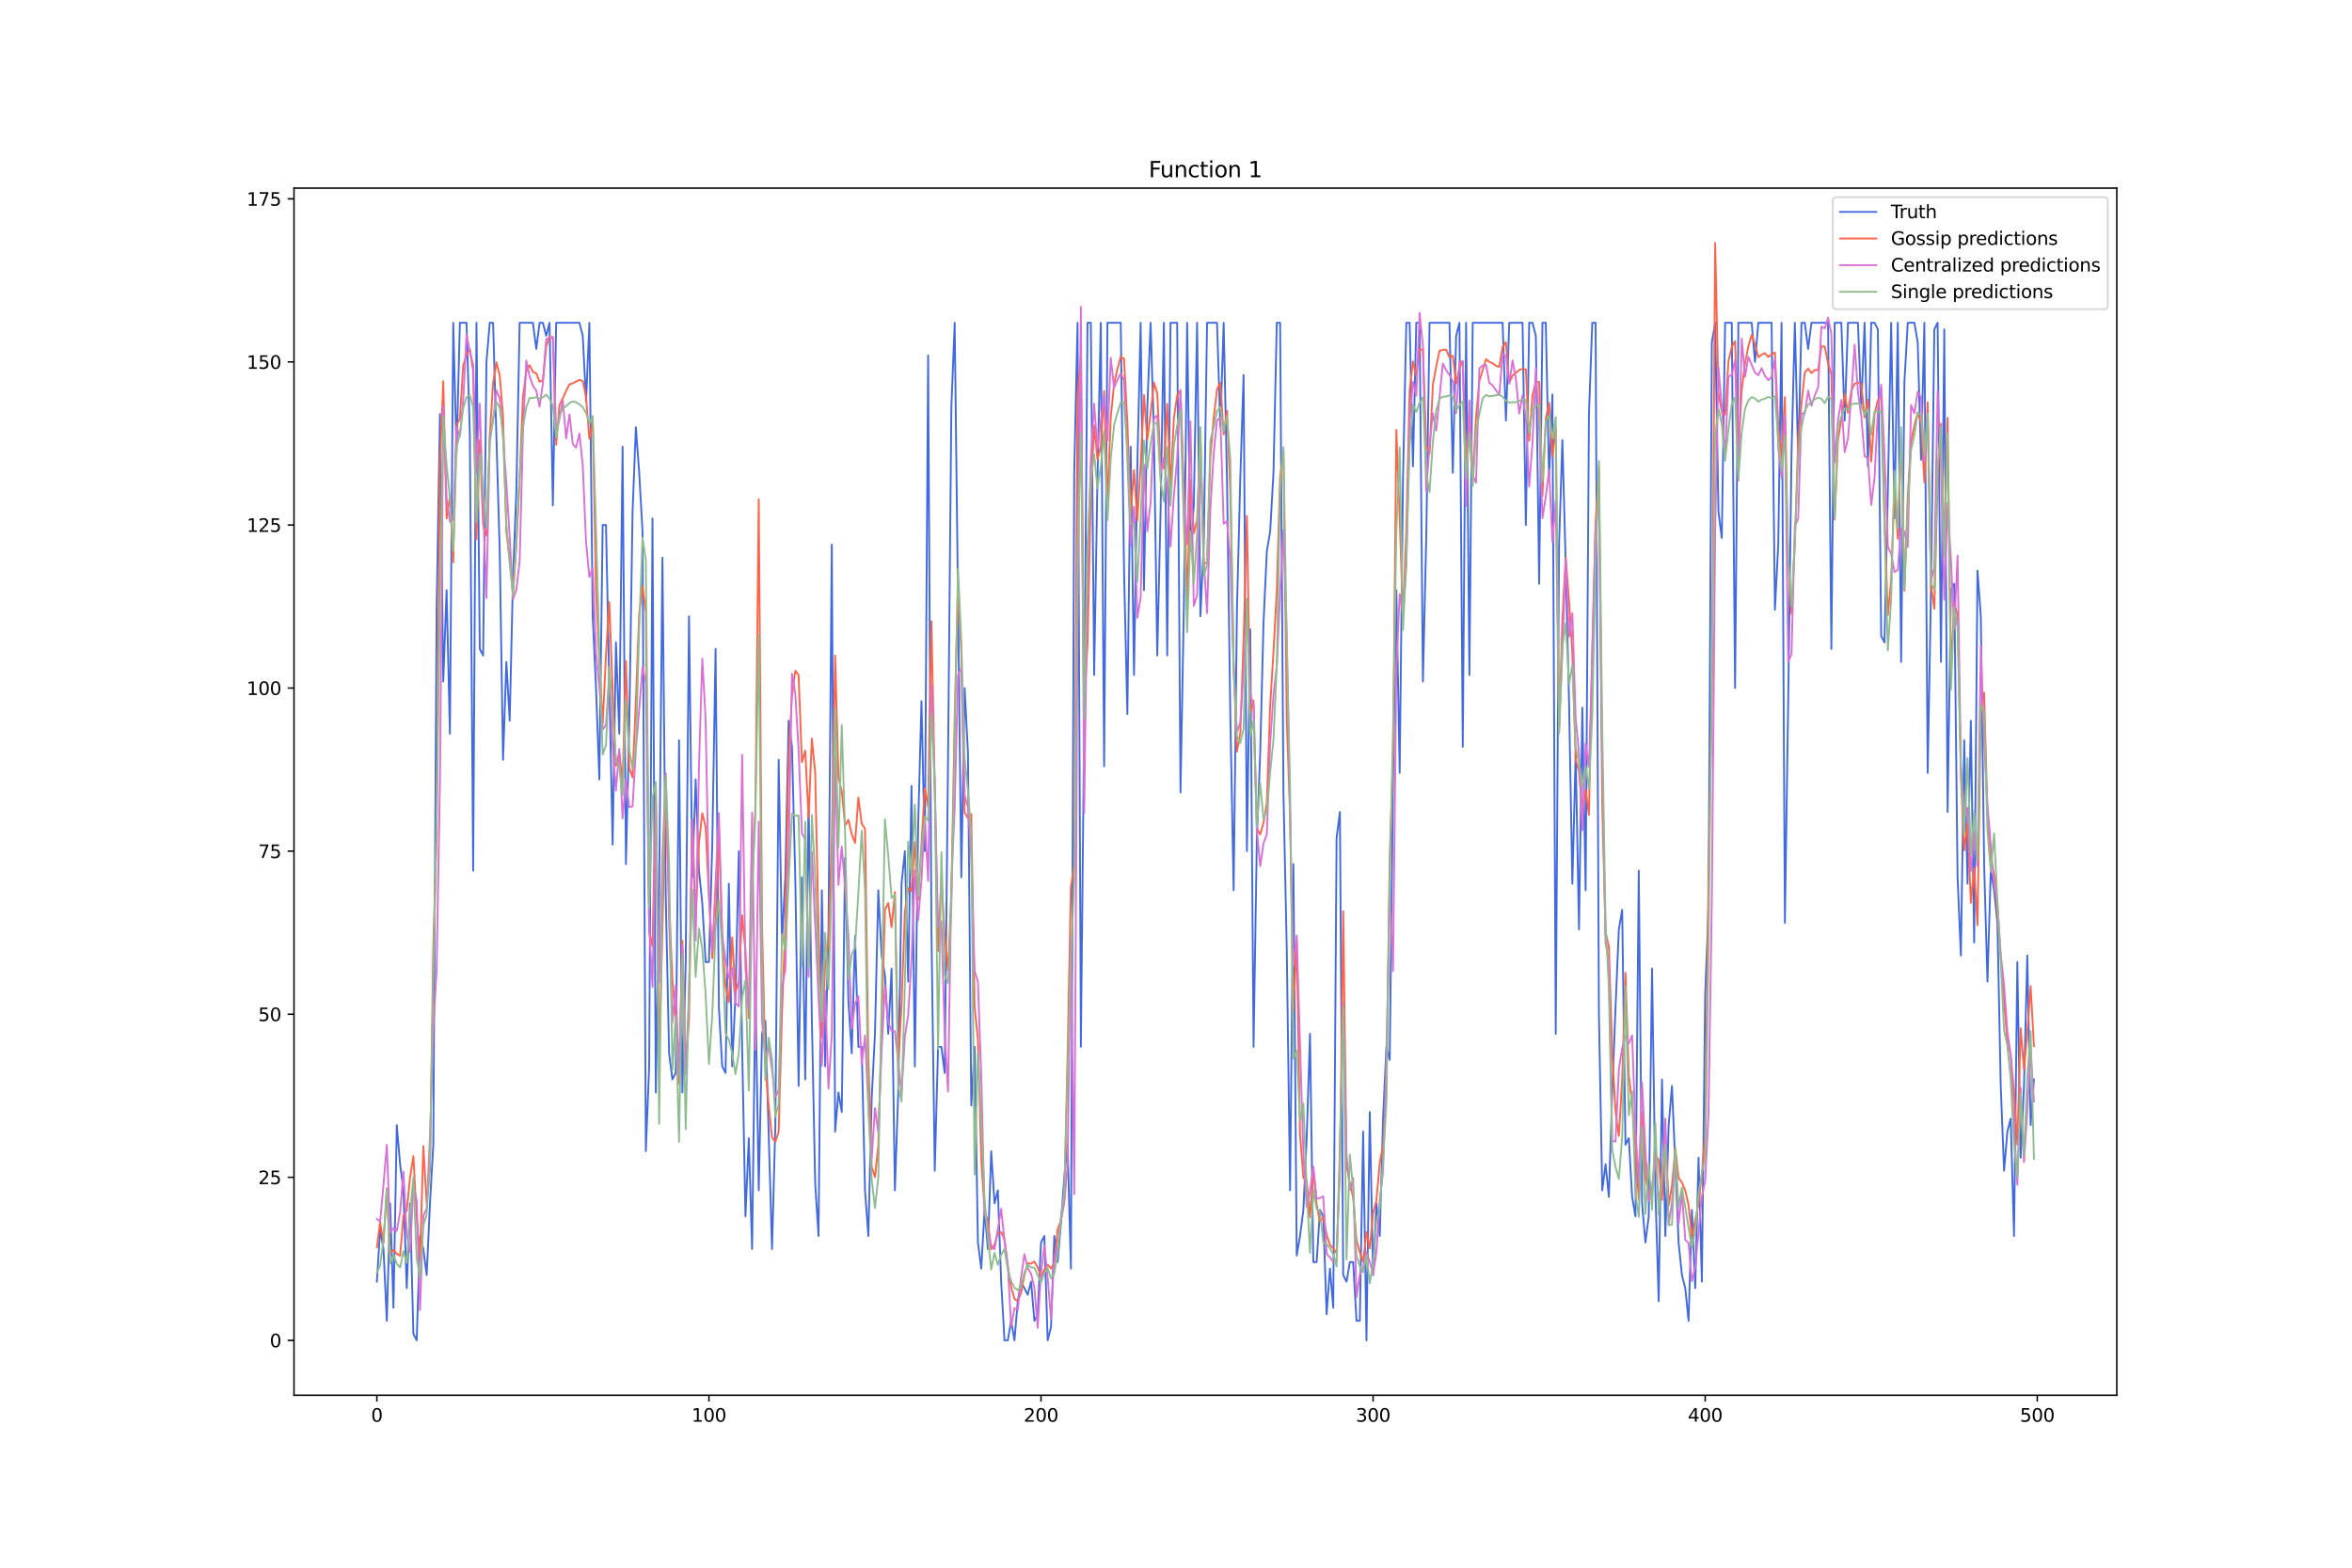 <?xml version="1.0" encoding="utf-8" standalone="no"?>
<!DOCTYPE svg PUBLIC "-//W3C//DTD SVG 1.1//EN"
  "http://www.w3.org/Graphics/SVG/1.1/DTD/svg11.dtd">
<svg xmlns:xlink="http://www.w3.org/1999/xlink" width="1296pt" height="864pt" viewBox="0 0 1296 864" xmlns="http://www.w3.org/2000/svg" version="1.1">
 <defs>
  <style type="text/css">*{stroke-linejoin: round; stroke-linecap: butt}</style>
 </defs>
 <g id="figure_1">
  <g id="patch_1">
   <path d="M 0 864 
L 1296 864 
L 1296 0 
L 0 0 
z
" style="fill: #ffffff"/>
  </g>
  <g id="axes_1">
   <g id="patch_2">
    <path d="M 162 768.96 
L 1166.4 768.96 
L 1166.4 103.68 
L 162 103.68 
z
" style="fill: #ffffff"/>
   </g>
   <g id="matplotlib.axis_1">
    <g id="xtick_1">
     <g id="line2d_1">
      <defs>
       <path id="me626087798" d="M 0 0 
L 0 3.5 
" style="stroke: #000000; stroke-width: 0.8"/>
      </defs>
      <g>
       <use xlink:href="#me626087798" x="207.655" y="768.96" style="stroke: #000000; stroke-width: 0.8"/>
      </g>
     </g>
     <g id="text_1">
      <!-- 0 -->
      <g transform="translate(204.473 783.558) scale(0.1 -0.1)">
       <defs>
        <path id="DejaVuSans-30" d="M 2034 4250 
Q 1547 4250 1301 3770 
Q 1056 3291 1056 2328 
Q 1056 1369 1301 889 
Q 1547 409 2034 409 
Q 2525 409 2770 889 
Q 3016 1369 3016 2328 
Q 3016 3291 2770 3770 
Q 2525 4250 2034 4250 
z
M 2034 4750 
Q 2819 4750 3233 4129 
Q 3647 3509 3647 2328 
Q 3647 1150 3233 529 
Q 2819 -91 2034 -91 
Q 1250 -91 836 529 
Q 422 1150 422 2328 
Q 422 3509 836 4129 
Q 1250 4750 2034 4750 
z
" transform="scale(0.016)"/>
       </defs>
       <use xlink:href="#DejaVuSans-30"/>
      </g>
     </g>
    </g>
    <g id="xtick_2">
     <g id="line2d_2">
      <g>
       <use xlink:href="#me626087798" x="390.639" y="768.96" style="stroke: #000000; stroke-width: 0.8"/>
      </g>
     </g>
     <g id="text_2">
      <!-- 100 -->
      <g transform="translate(381.095 783.558) scale(0.1 -0.1)">
       <defs>
        <path id="DejaVuSans-31" d="M 794 531 
L 1825 531 
L 1825 4091 
L 703 3866 
L 703 4441 
L 1819 4666 
L 2450 4666 
L 2450 531 
L 3481 531 
L 3481 0 
L 794 0 
L 794 531 
z
" transform="scale(0.016)"/>
       </defs>
       <use xlink:href="#DejaVuSans-31"/>
       <use xlink:href="#DejaVuSans-30" x="63.623"/>
       <use xlink:href="#DejaVuSans-30" x="127.246"/>
      </g>
     </g>
    </g>
    <g id="xtick_3">
     <g id="line2d_3">
      <g>
       <use xlink:href="#me626087798" x="573.623" y="768.96" style="stroke: #000000; stroke-width: 0.8"/>
      </g>
     </g>
     <g id="text_3">
      <!-- 200 -->
      <g transform="translate(564.079 783.558) scale(0.1 -0.1)">
       <defs>
        <path id="DejaVuSans-32" d="M 1228 531 
L 3431 531 
L 3431 0 
L 469 0 
L 469 531 
Q 828 903 1448 1529 
Q 2069 2156 2228 2338 
Q 2531 2678 2651 2914 
Q 2772 3150 2772 3378 
Q 2772 3750 2511 3984 
Q 2250 4219 1831 4219 
Q 1534 4219 1204 4116 
Q 875 4013 500 3803 
L 500 4441 
Q 881 4594 1212 4672 
Q 1544 4750 1819 4750 
Q 2544 4750 2975 4387 
Q 3406 4025 3406 3419 
Q 3406 3131 3298 2873 
Q 3191 2616 2906 2266 
Q 2828 2175 2409 1742 
Q 1991 1309 1228 531 
z
" transform="scale(0.016)"/>
       </defs>
       <use xlink:href="#DejaVuSans-32"/>
       <use xlink:href="#DejaVuSans-30" x="63.623"/>
       <use xlink:href="#DejaVuSans-30" x="127.246"/>
      </g>
     </g>
    </g>
    <g id="xtick_4">
     <g id="line2d_4">
      <g>
       <use xlink:href="#me626087798" x="756.607" y="768.96" style="stroke: #000000; stroke-width: 0.8"/>
      </g>
     </g>
     <g id="text_4">
      <!-- 300 -->
      <g transform="translate(747.063 783.558) scale(0.1 -0.1)">
       <defs>
        <path id="DejaVuSans-33" d="M 2597 2516 
Q 3050 2419 3304 2112 
Q 3559 1806 3559 1356 
Q 3559 666 3084 287 
Q 2609 -91 1734 -91 
Q 1441 -91 1130 -33 
Q 819 25 488 141 
L 488 750 
Q 750 597 1062 519 
Q 1375 441 1716 441 
Q 2309 441 2620 675 
Q 2931 909 2931 1356 
Q 2931 1769 2642 2001 
Q 2353 2234 1838 2234 
L 1294 2234 
L 1294 2753 
L 1863 2753 
Q 2328 2753 2575 2939 
Q 2822 3125 2822 3475 
Q 2822 3834 2567 4026 
Q 2313 4219 1838 4219 
Q 1578 4219 1281 4162 
Q 984 4106 628 3988 
L 628 4550 
Q 988 4650 1302 4700 
Q 1616 4750 1894 4750 
Q 2613 4750 3031 4423 
Q 3450 4097 3450 3541 
Q 3450 3153 3228 2886 
Q 3006 2619 2597 2516 
z
" transform="scale(0.016)"/>
       </defs>
       <use xlink:href="#DejaVuSans-33"/>
       <use xlink:href="#DejaVuSans-30" x="63.623"/>
       <use xlink:href="#DejaVuSans-30" x="127.246"/>
      </g>
     </g>
    </g>
    <g id="xtick_5">
     <g id="line2d_5">
      <g>
       <use xlink:href="#me626087798" x="939.591" y="768.96" style="stroke: #000000; stroke-width: 0.8"/>
      </g>
     </g>
     <g id="text_5">
      <!-- 400 -->
      <g transform="translate(930.047 783.558) scale(0.1 -0.1)">
       <defs>
        <path id="DejaVuSans-34" d="M 2419 4116 
L 825 1625 
L 2419 1625 
L 2419 4116 
z
M 2253 4666 
L 3047 4666 
L 3047 1625 
L 3713 1625 
L 3713 1100 
L 3047 1100 
L 3047 0 
L 2419 0 
L 2419 1100 
L 313 1100 
L 313 1709 
L 2253 4666 
z
" transform="scale(0.016)"/>
       </defs>
       <use xlink:href="#DejaVuSans-34"/>
       <use xlink:href="#DejaVuSans-30" x="63.623"/>
       <use xlink:href="#DejaVuSans-30" x="127.246"/>
      </g>
     </g>
    </g>
    <g id="xtick_6">
     <g id="line2d_6">
      <g>
       <use xlink:href="#me626087798" x="1122.575" y="768.96" style="stroke: #000000; stroke-width: 0.8"/>
      </g>
     </g>
     <g id="text_6">
      <!-- 500 -->
      <g transform="translate(1113.032 783.558) scale(0.1 -0.1)">
       <defs>
        <path id="DejaVuSans-35" d="M 691 4666 
L 3169 4666 
L 3169 4134 
L 1269 4134 
L 1269 2991 
Q 1406 3038 1543 3061 
Q 1681 3084 1819 3084 
Q 2600 3084 3056 2656 
Q 3513 2228 3513 1497 
Q 3513 744 3044 326 
Q 2575 -91 1722 -91 
Q 1428 -91 1123 -41 
Q 819 9 494 109 
L 494 744 
Q 775 591 1075 516 
Q 1375 441 1709 441 
Q 2250 441 2565 725 
Q 2881 1009 2881 1497 
Q 2881 1984 2565 2268 
Q 2250 2553 1709 2553 
Q 1456 2553 1204 2497 
Q 953 2441 691 2322 
L 691 4666 
z
" transform="scale(0.016)"/>
       </defs>
       <use xlink:href="#DejaVuSans-35"/>
       <use xlink:href="#DejaVuSans-30" x="63.623"/>
       <use xlink:href="#DejaVuSans-30" x="127.246"/>
      </g>
     </g>
    </g>
   </g>
   <g id="matplotlib.axis_2">
    <g id="ytick_1">
     <g id="line2d_7">
      <defs>
       <path id="mf83e4e9a01" d="M 0 0 
L -3.5 0 
" style="stroke: #000000; stroke-width: 0.8"/>
      </defs>
      <g>
       <use xlink:href="#mf83e4e9a01" x="162" y="738.72" style="stroke: #000000; stroke-width: 0.8"/>
      </g>
     </g>
     <g id="text_7">
      <!-- 0 -->
      <g transform="translate(148.637 742.519) scale(0.1 -0.1)">
       <use xlink:href="#DejaVuSans-30"/>
      </g>
     </g>
    </g>
    <g id="ytick_2">
     <g id="line2d_8">
      <g>
       <use xlink:href="#mf83e4e9a01" x="162" y="648.845" style="stroke: #000000; stroke-width: 0.8"/>
      </g>
     </g>
     <g id="text_8">
      <!-- 25 -->
      <g transform="translate(142.275 652.644) scale(0.1 -0.1)">
       <use xlink:href="#DejaVuSans-32"/>
       <use xlink:href="#DejaVuSans-35" x="63.623"/>
      </g>
     </g>
    </g>
    <g id="ytick_3">
     <g id="line2d_9">
      <g>
       <use xlink:href="#mf83e4e9a01" x="162" y="558.97" style="stroke: #000000; stroke-width: 0.8"/>
      </g>
     </g>
     <g id="text_9">
      <!-- 50 -->
      <g transform="translate(142.275 562.769) scale(0.1 -0.1)">
       <use xlink:href="#DejaVuSans-35"/>
       <use xlink:href="#DejaVuSans-30" x="63.623"/>
      </g>
     </g>
    </g>
    <g id="ytick_4">
     <g id="line2d_10">
      <g>
       <use xlink:href="#mf83e4e9a01" x="162" y="469.094" style="stroke: #000000; stroke-width: 0.8"/>
      </g>
     </g>
     <g id="text_10">
      <!-- 75 -->
      <g transform="translate(142.275 472.894) scale(0.1 -0.1)">
       <defs>
        <path id="DejaVuSans-37" d="M 525 4666 
L 3525 4666 
L 3525 4397 
L 1831 0 
L 1172 0 
L 2766 4134 
L 525 4134 
L 525 4666 
z
" transform="scale(0.016)"/>
       </defs>
       <use xlink:href="#DejaVuSans-37"/>
       <use xlink:href="#DejaVuSans-35" x="63.623"/>
      </g>
     </g>
    </g>
    <g id="ytick_5">
     <g id="line2d_11">
      <g>
       <use xlink:href="#mf83e4e9a01" x="162" y="379.219" style="stroke: #000000; stroke-width: 0.8"/>
      </g>
     </g>
     <g id="text_11">
      <!-- 100 -->
      <g transform="translate(135.912 383.018) scale(0.1 -0.1)">
       <use xlink:href="#DejaVuSans-31"/>
       <use xlink:href="#DejaVuSans-30" x="63.623"/>
       <use xlink:href="#DejaVuSans-30" x="127.246"/>
      </g>
     </g>
    </g>
    <g id="ytick_6">
     <g id="line2d_12">
      <g>
       <use xlink:href="#mf83e4e9a01" x="162" y="289.344" style="stroke: #000000; stroke-width: 0.8"/>
      </g>
     </g>
     <g id="text_12">
      <!-- 125 -->
      <g transform="translate(135.912 293.143) scale(0.1 -0.1)">
       <use xlink:href="#DejaVuSans-31"/>
       <use xlink:href="#DejaVuSans-32" x="63.623"/>
       <use xlink:href="#DejaVuSans-35" x="127.246"/>
      </g>
     </g>
    </g>
    <g id="ytick_7">
     <g id="line2d_13">
      <g>
       <use xlink:href="#mf83e4e9a01" x="162" y="199.469" style="stroke: #000000; stroke-width: 0.8"/>
      </g>
     </g>
     <g id="text_13">
      <!-- 150 -->
      <g transform="translate(135.912 203.268) scale(0.1 -0.1)">
       <use xlink:href="#DejaVuSans-31"/>
       <use xlink:href="#DejaVuSans-35" x="63.623"/>
       <use xlink:href="#DejaVuSans-30" x="127.246"/>
      </g>
     </g>
    </g>
    <g id="ytick_8">
     <g id="line2d_14">
      <g>
       <use xlink:href="#mf83e4e9a01" x="162" y="109.593" style="stroke: #000000; stroke-width: 0.8"/>
      </g>
     </g>
     <g id="text_14">
      <!-- 175 -->
      <g transform="translate(135.912 113.393) scale(0.1 -0.1)">
       <use xlink:href="#DejaVuSans-31"/>
       <use xlink:href="#DejaVuSans-37" x="63.623"/>
       <use xlink:href="#DejaVuSans-35" x="127.246"/>
      </g>
     </g>
    </g>
   </g>
   <g id="line2d_15">
    <path d="M 207.655 706.365 
L 209.484 677.605 
L 211.314 688.39 
L 213.144 727.935 
L 214.974 663.225 
L 216.804 720.745 
L 218.634 620.085 
L 220.463 641.655 
L 222.293 656.035 
L 224.123 709.96 
L 225.953 663.225 
L 227.783 735.125 
L 229.613 738.72 
L 231.442 681.2 
L 233.272 688.39 
L 235.102 702.77 
L 236.932 663.225 
L 238.762 630.87 
L 240.592 336.079 
L 242.422 228.229 
L 244.251 375.624 
L 246.081 325.294 
L 247.911 404.384 
L 249.741 177.899 
L 251.571 249.799 
L 253.401 177.899 
L 257.06 177.899 
L 258.89 239.014 
L 260.72 479.879 
L 262.55 177.899 
L 264.38 357.649 
L 266.209 361.244 
L 268.039 199.469 
L 269.869 177.899 
L 271.699 177.899 
L 275.359 303.724 
L 277.189 418.764 
L 279.018 364.839 
L 280.848 397.194 
L 282.678 318.104 
L 284.508 271.369 
L 286.338 177.899 
L 293.657 177.899 
L 295.487 192.279 
L 297.317 177.899 
L 299.147 177.899 
L 300.976 185.089 
L 302.806 177.899 
L 304.636 278.559 
L 306.466 177.899 
L 319.275 177.899 
L 321.105 185.089 
L 322.935 221.039 
L 324.764 177.899 
L 326.594 339.674 
L 328.424 379.219 
L 330.254 429.549 
L 332.084 289.344 
L 333.914 289.344 
L 337.573 465.499 
L 339.403 354.054 
L 341.233 404.384 
L 343.063 246.204 
L 344.893 476.284 
L 346.723 400.789 
L 348.552 282.154 
L 350.382 235.419 
L 352.212 260.584 
L 354.042 292.939 
L 355.872 634.465 
L 357.702 587.73 
L 359.531 285.749 
L 361.361 602.11 
L 363.191 490.664 
L 365.021 307.319 
L 366.851 494.259 
L 368.681 580.54 
L 370.51 594.92 
L 372.34 591.325 
L 374.17 407.979 
L 376 602.11 
L 377.83 530.209 
L 379.66 339.674 
L 381.489 483.474 
L 383.319 429.549 
L 385.149 479.879 
L 386.979 497.854 
L 388.809 530.209 
L 390.639 530.209 
L 392.469 465.499 
L 394.298 357.649 
L 396.128 555.375 
L 397.958 587.73 
L 399.788 591.325 
L 401.618 487.069 
L 403.448 587.73 
L 405.277 548.184 
L 407.107 469.094 
L 408.937 576.945 
L 410.767 670.415 
L 412.597 627.275 
L 414.427 688.39 
L 416.256 544.589 
L 418.086 656.035 
L 419.916 569.755 
L 421.746 562.565 
L 425.406 688.39 
L 427.236 620.085 
L 429.065 418.764 
L 430.895 519.424 
L 432.725 483.474 
L 434.555 397.194 
L 436.385 411.574 
L 438.215 483.474 
L 440.044 598.515 
L 441.874 483.474 
L 443.704 594.92 
L 445.534 440.334 
L 447.364 562.565 
L 449.194 652.44 
L 451.023 681.2 
L 452.853 490.664 
L 454.683 587.73 
L 456.513 512.234 
L 458.343 300.129 
L 460.173 623.68 
L 462.003 602.11 
L 463.832 612.895 
L 465.662 472.689 
L 467.492 551.78 
L 469.322 580.54 
L 471.152 515.829 
L 472.982 576.945 
L 474.811 576.945 
L 476.641 656.035 
L 478.471 681.2 
L 480.301 605.705 
L 482.131 569.755 
L 483.961 490.664 
L 485.79 526.614 
L 487.62 537.399 
L 489.45 569.755 
L 491.28 533.804 
L 493.11 656.035 
L 494.94 602.11 
L 496.77 487.069 
L 498.599 469.094 
L 500.429 540.994 
L 502.259 433.144 
L 504.089 587.73 
L 505.919 454.714 
L 507.749 386.409 
L 509.578 469.094 
L 511.408 195.874 
L 513.238 512.234 
L 515.068 645.25 
L 516.898 576.945 
L 518.728 576.945 
L 520.557 591.325 
L 522.387 418.764 
L 524.217 224.634 
L 526.047 177.899 
L 529.707 483.474 
L 531.536 379.219 
L 533.366 415.169 
L 535.196 609.3 
L 537.026 576.945 
L 538.856 684.795 
L 540.686 699.175 
L 542.516 666.82 
L 544.345 688.39 
L 546.175 634.465 
L 548.005 663.225 
L 549.835 656.035 
L 551.665 706.365 
L 553.495 738.72 
L 555.324 738.72 
L 557.154 727.935 
L 558.984 738.72 
L 560.814 717.15 
L 562.644 706.365 
L 566.303 713.555 
L 568.133 706.365 
L 569.963 727.935 
L 571.793 724.34 
L 573.623 684.795 
L 575.453 681.2 
L 577.283 738.72 
L 579.112 731.53 
L 580.942 681.2 
L 582.772 695.58 
L 584.602 674.01 
L 586.432 648.845 
L 588.262 630.87 
L 590.091 699.175 
L 591.921 260.584 
L 593.751 177.899 
L 595.581 576.945 
L 597.411 397.194 
L 599.241 177.899 
L 601.07 177.899 
L 602.9 372.029 
L 604.73 264.179 
L 606.56 177.899 
L 608.39 422.359 
L 610.22 177.899 
L 617.539 177.899 
L 619.369 314.509 
L 621.199 393.599 
L 623.029 246.204 
L 624.858 372.029 
L 626.688 256.989 
L 628.518 177.899 
L 630.348 325.294 
L 632.178 224.634 
L 634.008 177.899 
L 635.837 239.014 
L 637.667 361.244 
L 639.497 282.154 
L 641.327 177.899 
L 643.157 361.244 
L 644.987 177.899 
L 648.646 177.899 
L 650.476 436.739 
L 652.306 336.079 
L 654.136 177.899 
L 655.966 303.724 
L 657.796 278.559 
L 659.625 177.899 
L 661.455 339.674 
L 663.285 300.129 
L 665.115 177.899 
L 670.604 177.899 
L 672.434 235.419 
L 674.264 177.899 
L 676.094 264.179 
L 677.924 393.599 
L 679.754 490.664 
L 681.583 336.079 
L 683.413 264.179 
L 685.243 206.659 
L 687.073 469.094 
L 688.903 346.864 
L 690.733 576.945 
L 692.563 461.904 
L 694.392 415.169 
L 696.222 343.269 
L 698.052 303.724 
L 699.882 292.939 
L 701.712 260.584 
L 703.542 177.899 
L 705.371 177.899 
L 707.201 436.739 
L 709.031 523.019 
L 710.861 656.035 
L 712.691 476.284 
L 714.521 691.985 
L 716.35 681.2 
L 718.18 666.82 
L 720.01 627.275 
L 721.84 569.755 
L 723.67 695.58 
L 725.5 695.58 
L 727.33 666.82 
L 729.159 670.415 
L 730.989 724.34 
L 732.819 699.175 
L 734.649 720.745 
L 736.479 461.904 
L 738.309 447.524 
L 740.138 702.77 
L 741.968 706.365 
L 743.798 695.58 
L 745.628 695.58 
L 747.458 727.935 
L 749.288 727.935 
L 751.117 623.68 
L 752.947 738.72 
L 754.777 612.895 
L 756.607 702.77 
L 758.437 663.225 
L 760.267 681.2 
L 762.097 616.49 
L 763.926 576.945 
L 765.756 584.135 
L 767.586 429.549 
L 769.416 325.294 
L 771.246 425.954 
L 773.076 264.179 
L 774.905 177.899 
L 776.735 177.899 
L 778.565 256.989 
L 780.395 177.899 
L 782.225 177.899 
L 784.055 375.624 
L 785.884 296.534 
L 787.714 177.899 
L 798.693 177.899 
L 800.523 260.584 
L 802.353 185.089 
L 804.183 177.899 
L 806.013 411.574 
L 807.843 177.899 
L 809.672 372.029 
L 811.502 177.899 
L 827.971 177.899 
L 829.801 231.824 
L 831.63 177.899 
L 838.95 177.899 
L 840.78 289.344 
L 842.61 177.899 
L 844.439 177.899 
L 846.269 185.089 
L 848.099 321.699 
L 849.929 177.899 
L 851.759 177.899 
L 853.589 264.179 
L 855.418 217.444 
L 857.248 569.755 
L 859.078 300.129 
L 860.908 242.609 
L 862.738 310.914 
L 864.568 386.409 
L 866.397 487.069 
L 868.227 415.169 
L 870.057 512.234 
L 871.887 390.004 
L 873.717 490.664 
L 875.547 228.229 
L 877.377 177.899 
L 879.206 177.899 
L 881.036 558.97 
L 882.866 656.035 
L 884.696 641.655 
L 886.526 659.63 
L 888.356 602.11 
L 890.185 555.375 
L 892.015 512.234 
L 893.845 501.449 
L 895.675 630.87 
L 897.505 627.275 
L 899.335 659.63 
L 901.164 670.415 
L 902.994 479.879 
L 904.824 663.225 
L 906.654 684.795 
L 908.484 670.415 
L 910.314 533.804 
L 912.144 656.035 
L 913.973 717.15 
L 915.803 594.92 
L 917.633 681.2 
L 919.463 620.085 
L 921.293 598.515 
L 924.952 684.795 
L 926.782 702.77 
L 928.612 709.96 
L 930.442 727.935 
L 932.272 666.82 
L 934.102 709.96 
L 935.931 638.06 
L 937.761 706.365 
L 939.591 548.184 
L 941.421 501.449 
L 943.251 188.684 
L 945.081 177.899 
L 946.911 282.154 
L 948.74 296.534 
L 950.57 177.899 
L 954.23 177.899 
L 956.06 379.219 
L 957.89 177.899 
L 965.209 177.899 
L 967.039 199.469 
L 968.869 177.899 
L 976.188 177.899 
L 978.018 336.079 
L 979.848 300.129 
L 981.678 177.899 
L 983.507 508.639 
L 985.337 386.409 
L 987.167 249.799 
L 988.997 177.899 
L 990.827 253.394 
L 992.657 177.899 
L 994.486 177.899 
L 996.316 192.279 
L 998.146 177.899 
L 1007.295 177.899 
L 1009.125 357.649 
L 1010.955 177.899 
L 1014.615 177.899 
L 1016.444 231.824 
L 1018.274 177.899 
L 1023.764 177.899 
L 1025.594 224.634 
L 1027.424 177.899 
L 1029.253 256.989 
L 1031.083 177.899 
L 1032.913 177.899 
L 1034.743 181.494 
L 1036.573 350.459 
L 1038.403 354.054 
L 1040.232 271.369 
L 1042.062 177.899 
L 1043.892 285.749 
L 1045.722 177.899 
L 1047.552 364.839 
L 1049.382 210.254 
L 1051.211 177.899 
L 1054.871 177.899 
L 1056.701 188.684 
L 1058.531 253.394 
L 1060.361 177.899 
L 1062.191 425.954 
L 1064.02 325.294 
L 1065.85 181.494 
L 1067.68 177.899 
L 1069.51 364.839 
L 1071.34 181.494 
L 1073.17 447.524 
L 1074.999 325.294 
L 1076.829 321.699 
L 1078.659 483.474 
L 1080.489 526.614 
L 1082.319 407.979 
L 1084.149 487.069 
L 1085.978 397.194 
L 1087.808 519.424 
L 1089.638 314.509 
L 1091.468 339.674 
L 1093.298 476.284 
L 1095.128 540.994 
L 1096.958 479.879 
L 1098.787 490.664 
L 1100.617 508.639 
L 1102.447 598.515 
L 1104.277 645.25 
L 1106.107 623.68 
L 1107.937 616.49 
L 1109.766 681.2 
L 1111.596 530.209 
L 1113.426 638.06 
L 1115.256 598.515 
L 1117.086 526.614 
L 1118.916 620.085 
L 1120.745 594.92 
L 1120.745 594.92 
" clip-path="url(#pa368d52a75)" style="fill: none; stroke: #4169e1; stroke-linecap: square"/>
   </g>
   <g id="line2d_16">
    <path d="M 207.655 687.458 
L 209.484 673.578 
L 211.314 685.27 
L 213.144 655.033 
L 214.974 690.94 
L 216.804 688.735 
L 218.634 691.043 
L 220.463 692.103 
L 222.293 669.946 
L 224.123 667.193 
L 225.953 648.932 
L 227.783 637.125 
L 229.613 671.734 
L 231.442 694.173 
L 233.272 631.651 
L 235.102 663.329 
L 236.932 644.29 
L 238.762 521.128 
L 240.592 460.072 
L 242.422 255.23 
L 244.251 210.054 
L 246.081 285.811 
L 247.911 273.556 
L 249.741 309.919 
L 251.571 234.169 
L 253.401 230.718 
L 255.23 201.437 
L 257.06 195.634 
L 258.89 192.31 
L 260.72 204.633 
L 262.55 297.201 
L 264.38 242.544 
L 266.209 289.291 
L 268.039 295.28 
L 269.869 240.063 
L 271.699 211.085 
L 273.529 199.616 
L 275.359 206.883 
L 277.189 229.47 
L 279.018 293.037 
L 280.848 308.654 
L 282.678 327.045 
L 284.508 300.228 
L 286.338 263.077 
L 288.168 218.63 
L 289.997 204.761 
L 291.827 201.255 
L 293.657 204.949 
L 295.487 205.702 
L 297.317 210.383 
L 299.147 209.545 
L 300.976 191.014 
L 302.806 185.51 
L 304.636 186.513 
L 306.466 245.153 
L 308.296 223.229 
L 310.126 219.485 
L 311.956 215.439 
L 313.785 211.809 
L 315.615 211.25 
L 319.275 209.307 
L 321.105 210.031 
L 322.935 218.689 
L 324.764 241.802 
L 326.594 232.041 
L 328.424 324.58 
L 330.254 364.371 
L 332.084 399.41 
L 333.914 361.035 
L 335.743 331.843 
L 337.573 380.793 
L 339.403 421.966 
L 341.233 415.05 
L 343.063 431.06 
L 344.893 364.349 
L 346.723 423.051 
L 348.552 428.486 
L 350.382 386.287 
L 352.212 338.188 
L 354.042 323.307 
L 355.872 337.707 
L 357.702 513.562 
L 359.531 521.495 
L 361.361 433.477 
L 363.191 585.063 
L 366.851 437.627 
L 368.681 497.103 
L 370.51 540.322 
L 372.34 562.893 
L 374.17 597.394 
L 376 518.465 
L 377.83 589.937 
L 379.66 561.463 
L 381.489 451.489 
L 383.319 506.85 
L 385.149 464.712 
L 386.979 448.199 
L 388.809 455.647 
L 390.639 493.506 
L 392.469 528.079 
L 394.298 506.981 
L 396.128 458.322 
L 397.958 517.246 
L 399.788 543.752 
L 401.618 552.386 
L 403.448 516.527 
L 405.277 546.778 
L 407.107 540.843 
L 408.937 504.444 
L 410.767 524 
L 412.597 561.166 
L 414.427 488.108 
L 416.256 444.372 
L 418.086 275.143 
L 419.916 510.706 
L 421.746 587.346 
L 423.576 609.632 
L 425.406 627.046 
L 427.236 629.222 
L 429.065 623.765 
L 430.895 558.744 
L 432.725 509.575 
L 434.555 417.493 
L 436.385 383.526 
L 438.215 369.662 
L 440.044 372.053 
L 441.874 420.082 
L 443.704 413.717 
L 445.534 450.764 
L 447.364 407.058 
L 449.194 425.969 
L 451.023 512.28 
L 452.853 571.757 
L 454.683 532.886 
L 456.513 518.392 
L 458.343 463.229 
L 460.173 361.326 
L 462.003 428.482 
L 463.832 436.122 
L 465.662 455.122 
L 467.492 451.808 
L 469.322 459.753 
L 471.152 464.575 
L 472.982 439.552 
L 474.811 453.921 
L 476.641 456.778 
L 478.471 582.161 
L 480.301 642.855 
L 482.131 648.738 
L 483.961 631.351 
L 487.62 501.251 
L 489.45 497.696 
L 491.28 511.055 
L 493.11 491.664 
L 494.94 586.152 
L 496.77 553.646 
L 498.599 502.798 
L 500.429 489.429 
L 502.259 491.062 
L 504.089 464.291 
L 505.919 495.661 
L 509.578 434.458 
L 511.408 444.692 
L 513.238 342.328 
L 516.898 524.141 
L 518.728 483.168 
L 520.557 515.776 
L 522.387 535.064 
L 524.217 492.642 
L 526.047 394.895 
L 527.877 321.779 
L 529.707 360.014 
L 531.536 447.818 
L 533.366 450.866 
L 535.196 448.622 
L 537.026 555.066 
L 538.856 572.784 
L 540.686 638.847 
L 542.516 667.233 
L 544.345 673 
L 546.175 688.578 
L 548.005 686.048 
L 549.835 679.744 
L 551.665 679.064 
L 553.495 683.053 
L 555.324 698.001 
L 557.154 709.259 
L 558.984 715.821 
L 560.814 717.222 
L 562.644 712.569 
L 564.474 702.747 
L 566.303 696.235 
L 568.133 696.441 
L 569.963 695.28 
L 571.793 698.41 
L 573.623 703.911 
L 575.453 699.615 
L 577.283 697.039 
L 579.112 699.124 
L 580.942 696.16 
L 582.772 677.584 
L 584.602 672.61 
L 586.432 660.835 
L 588.262 581.623 
L 590.091 488.705 
L 591.921 477.028 
L 593.751 218.14 
L 595.581 195.673 
L 597.411 387.891 
L 599.241 355.17 
L 601.07 272.671 
L 602.9 234.42 
L 604.73 253.272 
L 606.56 246.098 
L 608.39 215.538 
L 610.22 277.081 
L 612.05 230.201 
L 613.879 211.353 
L 615.709 203.451 
L 617.539 196.567 
L 619.369 197.789 
L 621.199 233.124 
L 623.029 283.131 
L 624.858 259.098 
L 626.688 286.882 
L 628.518 256.199 
L 630.348 217.689 
L 632.178 242.378 
L 634.008 228.017 
L 635.837 210.874 
L 637.667 216.641 
L 639.497 256.409 
L 641.327 258.132 
L 643.157 222.565 
L 644.987 268.394 
L 646.817 230.629 
L 648.646 217.937 
L 650.476 215.418 
L 652.306 269.671 
L 654.136 330.889 
L 655.966 264.9 
L 657.796 293.977 
L 659.625 286.686 
L 661.455 239.706 
L 663.285 309.981 
L 665.115 310.758 
L 666.945 251.77 
L 668.775 230.287 
L 670.604 214.612 
L 672.434 210.869 
L 674.264 239.391 
L 676.094 226.295 
L 677.924 270.977 
L 679.754 365.65 
L 681.583 414.259 
L 683.413 404.152 
L 685.243 352.539 
L 687.073 284.315 
L 688.903 392.761 
L 690.733 386.149 
L 692.563 456.666 
L 694.392 459.831 
L 696.222 453.576 
L 698.052 442.232 
L 699.882 388.857 
L 701.712 359.312 
L 703.542 325.328 
L 705.371 263.135 
L 707.201 249.056 
L 709.031 396.431 
L 710.861 449.402 
L 712.691 557.535 
L 714.521 518.602 
L 716.35 625.473 
L 718.18 649.19 
L 720.01 650.543 
L 721.84 670.913 
L 723.67 644.694 
L 725.5 663.85 
L 727.33 673.358 
L 729.159 670.787 
L 730.989 680.471 
L 732.819 686.025 
L 734.649 688.099 
L 736.479 690.644 
L 738.309 645.029 
L 740.138 502.156 
L 741.968 642.26 
L 743.798 652.261 
L 745.628 660.095 
L 747.458 683.53 
L 749.288 690.164 
L 751.117 695.532 
L 752.947 679.07 
L 754.777 688 
L 756.607 668.588 
L 758.437 661.562 
L 760.267 640.767 
L 762.097 631.226 
L 763.926 602.955 
L 765.756 472.939 
L 767.586 414.988 
L 769.416 236.911 
L 771.246 285.761 
L 773.076 340.674 
L 774.905 292.752 
L 776.735 214.884 
L 778.565 199.175 
L 780.395 206.82 
L 782.225 192.447 
L 784.055 192.761 
L 785.884 245.323 
L 787.714 250.111 
L 789.544 211.864 
L 791.374 202.172 
L 793.204 193.338 
L 795.034 192.834 
L 796.864 192.719 
L 798.693 196.876 
L 800.523 196.057 
L 802.353 211.445 
L 804.183 202.615 
L 806.013 198.951 
L 807.843 260.697 
L 809.672 227.263 
L 811.502 264.507 
L 813.332 229.896 
L 815.162 209.894 
L 818.822 197.971 
L 820.651 199.436 
L 822.481 200.218 
L 824.311 201.618 
L 826.141 202.187 
L 827.971 191.179 
L 829.801 188.534 
L 831.63 211.018 
L 833.46 206.893 
L 837.12 203.977 
L 838.95 203.292 
L 840.78 203.627 
L 842.61 242.921 
L 844.439 217.989 
L 846.269 210.448 
L 848.099 210.482 
L 849.929 273.234 
L 851.759 230.772 
L 853.589 222.076 
L 855.418 251.755 
L 857.248 235.519 
L 859.078 401.077 
L 860.908 341.374 
L 862.738 307.18 
L 864.568 331.165 
L 866.397 360.023 
L 868.227 418.524 
L 870.057 425.026 
L 871.887 446.18 
L 873.717 435.306 
L 875.547 449.179 
L 877.377 357.556 
L 879.206 287.872 
L 881.036 257.74 
L 882.866 443.842 
L 884.696 513.929 
L 886.526 521.537 
L 888.356 579.64 
L 890.185 612.545 
L 892.015 626.04 
L 893.845 595.342 
L 895.675 536.142 
L 897.505 592.645 
L 899.335 608.506 
L 901.164 632.688 
L 902.994 661.212 
L 904.824 613.211 
L 906.654 649.027 
L 908.484 658.184 
L 910.314 654.856 
L 912.144 636.126 
L 913.973 639.464 
L 915.803 661.363 
L 917.633 623.771 
L 919.463 664.354 
L 921.293 653.392 
L 923.123 632.8 
L 924.952 649.261 
L 926.782 651.675 
L 928.612 656.16 
L 930.442 664.229 
L 932.272 681.823 
L 935.931 663.275 
L 937.761 647.092 
L 939.591 625.337 
L 941.421 485.272 
L 943.251 385.168 
L 945.081 133.92 
L 946.911 216.298 
L 948.74 227.164 
L 950.57 228.464 
L 952.4 199.225 
L 954.23 191.213 
L 956.06 188.046 
L 957.89 249.539 
L 959.719 215.081 
L 961.549 200.211 
L 963.379 190.833 
L 965.209 184.505 
L 967.039 189.749 
L 968.869 196.851 
L 970.698 195.427 
L 972.528 194.676 
L 974.358 196.781 
L 976.188 195.232 
L 978.018 194.257 
L 979.848 234.637 
L 981.678 253.763 
L 983.507 218.869 
L 985.337 309.669 
L 987.167 338.364 
L 988.997 299.858 
L 990.827 241.862 
L 992.657 222.333 
L 994.486 205.293 
L 996.316 203.211 
L 998.146 205.66 
L 999.976 203.832 
L 1001.806 204.077 
L 1003.636 190.79 
L 1005.465 191.066 
L 1007.295 200.296 
L 1009.125 206.345 
L 1010.955 286.283 
L 1012.785 242.396 
L 1014.615 231.111 
L 1016.444 217.009 
L 1018.274 227.542 
L 1020.104 215.416 
L 1021.934 211.483 
L 1023.764 210.648 
L 1025.594 211.76 
L 1027.424 230.083 
L 1029.253 220.324 
L 1031.083 254.376 
L 1032.913 228.086 
L 1034.743 220.572 
L 1036.573 218.162 
L 1038.403 285.232 
L 1040.232 339.092 
L 1042.062 320.03 
L 1043.892 267.619 
L 1045.722 296.96 
L 1047.552 240.544 
L 1049.382 325.527 
L 1051.211 273.726 
L 1053.041 243.249 
L 1054.871 234.605 
L 1056.701 227.307 
L 1058.531 232.964 
L 1060.361 265.829 
L 1062.191 221.734 
L 1064.02 322.56 
L 1065.85 335.536 
L 1067.68 262.916 
L 1069.51 233.566 
L 1071.34 301.904 
L 1073.17 230.183 
L 1074.999 369.216 
L 1076.829 332.057 
L 1078.659 339.229 
L 1080.489 427.591 
L 1082.319 468.665 
L 1084.149 453.174 
L 1085.978 497.625 
L 1087.808 478.121 
L 1089.638 509.928 
L 1091.468 391.069 
L 1093.298 381.743 
L 1095.128 448.186 
L 1096.958 474.237 
L 1098.787 481.7 
L 1100.617 503.604 
L 1104.277 552.097 
L 1106.107 573.869 
L 1107.937 581.465 
L 1109.766 601.985 
L 1111.596 630.853 
L 1113.426 566.725 
L 1115.256 589.458 
L 1117.086 568.666 
L 1118.916 543.465 
L 1120.745 576.49 
L 1120.745 576.49 
" clip-path="url(#pa368d52a75)" style="fill: none; stroke: #ff6347; stroke-linecap: square"/>
   </g>
   <g id="line2d_17">
    <path d="M 207.655 671.812 
L 209.484 673.129 
L 211.314 652.817 
L 213.144 630.926 
L 214.974 679.408 
L 216.804 676.918 
L 218.634 678.428 
L 220.463 668.083 
L 222.293 645.699 
L 224.123 680.497 
L 225.953 690.083 
L 227.783 653.516 
L 229.613 661.499 
L 231.442 722.002 
L 233.272 670.106 
L 235.102 666.037 
L 236.932 626.337 
L 238.762 566.44 
L 240.592 534.39 
L 242.422 430.996 
L 244.251 223.91 
L 246.081 274.616 
L 247.911 287.48 
L 249.741 286.669 
L 251.571 235.168 
L 253.401 240.466 
L 255.23 220.755 
L 257.06 184.219 
L 258.89 193.734 
L 260.72 200.875 
L 262.55 260.564 
L 264.38 222.556 
L 266.209 280.071 
L 268.039 329.626 
L 269.869 241.262 
L 271.699 231.851 
L 273.529 215.099 
L 275.359 219.564 
L 277.189 241.196 
L 279.018 266.389 
L 280.848 295.79 
L 282.678 330.248 
L 284.508 325.111 
L 286.338 309.27 
L 288.168 238.317 
L 289.997 198.677 
L 291.827 207.355 
L 293.657 212.623 
L 295.487 215.287 
L 297.317 224.15 
L 299.147 211.31 
L 300.976 186.869 
L 304.636 185.561 
L 306.466 238.826 
L 308.296 230.927 
L 310.126 220.828 
L 311.956 241.71 
L 313.785 228.329 
L 315.615 244.722 
L 317.445 246.726 
L 319.275 238.934 
L 321.105 256.32 
L 322.935 298.85 
L 324.764 318.032 
L 326.594 313.041 
L 328.424 359.952 
L 330.254 378.848 
L 332.084 402.047 
L 333.914 399.463 
L 335.743 372.482 
L 337.573 411.264 
L 339.403 435.791 
L 341.233 412.65 
L 343.063 451.096 
L 344.893 429.264 
L 346.723 444.82 
L 348.552 444.468 
L 350.382 413.197 
L 352.212 391.08 
L 354.042 367.544 
L 355.872 376.33 
L 357.702 510.073 
L 359.531 543.927 
L 361.361 443.329 
L 363.191 541.488 
L 365.021 471.459 
L 366.851 426.054 
L 368.681 507.77 
L 370.51 563.589 
L 372.34 542.995 
L 374.17 592.66 
L 376 521.135 
L 377.83 592.055 
L 379.66 549.447 
L 381.489 451.808 
L 383.319 518.366 
L 385.149 422.023 
L 386.979 362.906 
L 388.809 396.602 
L 390.639 493.196 
L 392.469 524.221 
L 396.128 448.111 
L 397.958 515.177 
L 399.788 529.207 
L 401.618 539.053 
L 403.448 533.44 
L 405.277 552.767 
L 407.107 554.69 
L 408.937 415.947 
L 410.767 533.883 
L 412.597 556.544 
L 414.427 447.89 
L 416.256 578.748 
L 418.086 452.776 
L 419.916 562.921 
L 421.746 583.454 
L 423.576 575.584 
L 425.406 589.632 
L 427.236 604.851 
L 429.065 600.469 
L 430.895 544.677 
L 432.725 534.324 
L 434.555 470.84 
L 436.385 371.3 
L 438.215 382.074 
L 440.044 413.249 
L 441.874 459.254 
L 443.704 462.74 
L 445.534 538.367 
L 447.364 469.47 
L 451.023 549.287 
L 452.853 587.401 
L 454.683 546.003 
L 456.513 599.977 
L 458.343 570.063 
L 460.173 417.26 
L 462.003 487.738 
L 463.832 466.545 
L 465.662 489.625 
L 467.492 515.423 
L 469.322 566.854 
L 471.152 553.141 
L 472.982 549.053 
L 474.811 586.431 
L 476.641 570.796 
L 478.471 609.895 
L 480.301 638.78 
L 482.131 610.731 
L 483.961 624.063 
L 485.79 579.17 
L 487.62 543.588 
L 489.45 563.212 
L 491.28 568.15 
L 493.11 568.33 
L 496.77 602.475 
L 498.599 571.191 
L 500.429 559.465 
L 502.259 529.007 
L 504.089 479.566 
L 505.919 507.19 
L 507.749 484.939 
L 509.578 450.384 
L 511.408 485.375 
L 513.238 377.503 
L 515.068 432.361 
L 516.898 510.73 
L 518.728 507.684 
L 520.557 569.815 
L 522.387 601.528 
L 524.217 487.229 
L 526.047 444.791 
L 527.877 372.059 
L 529.707 368.207 
L 531.536 438.387 
L 533.366 444.913 
L 535.196 472.348 
L 537.026 535.281 
L 538.856 541.091 
L 540.686 592.622 
L 542.516 667.881 
L 544.345 677.593 
L 546.175 686.41 
L 548.005 688.517 
L 551.665 666.247 
L 553.495 683.645 
L 555.324 696.975 
L 557.154 731.055 
L 558.984 721.002 
L 560.814 721.816 
L 562.644 703.981 
L 564.474 691.199 
L 566.303 698.918 
L 568.133 701.857 
L 569.963 709.851 
L 571.793 731.809 
L 573.623 701.242 
L 575.453 686.794 
L 577.283 704.291 
L 579.112 726.747 
L 580.942 692.675 
L 582.772 686.965 
L 584.602 672.455 
L 586.432 662.877 
L 588.262 641.959 
L 590.091 515.84 
L 591.921 658.211 
L 593.751 345.225 
L 595.581 169.078 
L 597.411 447.982 
L 599.241 312.887 
L 601.07 253.238 
L 602.9 222.494 
L 604.73 247.159 
L 606.56 232.05 
L 608.39 217.941 
L 610.22 242.867 
L 612.05 197.17 
L 613.879 213.741 
L 615.709 209.308 
L 617.539 205.791 
L 619.369 209.44 
L 621.199 252.429 
L 623.029 300.522 
L 624.858 279.274 
L 626.688 340.517 
L 628.518 329.266 
L 630.348 255.982 
L 632.178 292.916 
L 634.008 277.263 
L 635.837 230.785 
L 637.667 228.809 
L 639.497 261.271 
L 641.327 252.445 
L 643.157 267.816 
L 644.987 301.308 
L 646.817 273.165 
L 648.646 252.549 
L 650.476 214.873 
L 652.306 277.006 
L 654.136 299.89 
L 655.966 232.201 
L 657.796 333.927 
L 659.625 328.051 
L 661.455 248.038 
L 663.285 308.395 
L 665.115 337.834 
L 666.945 280.269 
L 668.775 250.002 
L 670.604 231.725 
L 672.434 230.096 
L 674.264 288.694 
L 676.094 287.195 
L 677.924 309.116 
L 679.754 369.637 
L 681.583 403.395 
L 683.413 398.387 
L 685.243 370.045 
L 687.073 335.671 
L 688.903 382.02 
L 690.733 389.378 
L 692.563 457.445 
L 694.392 477.339 
L 696.222 464.752 
L 698.052 459.822 
L 699.882 409.829 
L 701.712 383.122 
L 703.542 367.552 
L 705.371 326.275 
L 707.201 292.219 
L 709.031 350.284 
L 710.861 450.514 
L 712.691 532.257 
L 714.521 515.556 
L 718.18 636.131 
L 720.01 665.111 
L 721.84 656.647 
L 723.67 642.831 
L 725.5 660.702 
L 727.33 660.236 
L 729.159 659.362 
L 730.989 690.93 
L 732.819 692.958 
L 734.649 695.494 
L 736.479 694.122 
L 738.309 632.738 
L 740.138 553.022 
L 741.968 636.716 
L 743.798 655.799 
L 745.628 649.292 
L 747.458 714.93 
L 749.288 702.449 
L 751.117 698.235 
L 752.947 690.194 
L 754.777 695.415 
L 756.607 702.377 
L 758.437 690.06 
L 760.267 661.747 
L 762.097 645.63 
L 763.926 584.397 
L 765.756 490.632 
L 767.586 535.131 
L 769.416 368.036 
L 771.246 327.515 
L 773.076 339.255 
L 774.905 312.434 
L 776.735 231.809 
L 778.565 210.421 
L 780.395 218.149 
L 782.225 172.429 
L 784.055 190.545 
L 785.884 270.551 
L 787.714 245.042 
L 789.544 227.753 
L 791.374 237.323 
L 795.034 200.33 
L 796.864 204.01 
L 798.693 206.63 
L 800.523 210.161 
L 802.353 227.756 
L 804.183 199.312 
L 806.013 199.285 
L 807.843 278.881 
L 809.672 220.716 
L 811.502 262.103 
L 813.332 266.052 
L 815.162 203.017 
L 816.992 201.383 
L 818.822 201.084 
L 820.651 211.044 
L 822.481 212.414 
L 826.141 217.713 
L 827.971 194.993 
L 829.801 196.218 
L 831.63 211.482 
L 833.46 198.646 
L 835.29 208.827 
L 837.12 227.927 
L 838.95 217.87 
L 840.78 230.22 
L 842.61 268.155 
L 844.439 244.034 
L 846.269 202.883 
L 848.099 235.836 
L 849.929 285.595 
L 851.759 273.684 
L 853.589 258.727 
L 855.418 298.64 
L 857.248 275.671 
L 859.078 402.379 
L 860.908 359.507 
L 862.738 308.204 
L 864.568 350.901 
L 866.397 337.904 
L 868.227 396.05 
L 870.057 414.875 
L 871.887 457.64 
L 873.717 409.663 
L 875.547 422.77 
L 877.377 361.268 
L 879.206 290.376 
L 881.036 277.894 
L 882.866 422.236 
L 884.696 519.585 
L 886.526 530.809 
L 888.356 628.668 
L 890.185 629.176 
L 892.015 589.414 
L 893.845 577.607 
L 895.675 570.699 
L 897.505 575.089 
L 899.335 570.637 
L 901.164 622.207 
L 902.994 651.831 
L 904.824 596.623 
L 906.654 634.326 
L 908.484 662.056 
L 910.314 655.341 
L 912.144 638.341 
L 913.973 662.823 
L 915.803 649.542 
L 917.633 616.482 
L 919.463 675.244 
L 921.293 662.77 
L 923.123 635.822 
L 924.952 674.428 
L 926.782 657.076 
L 928.612 683.342 
L 930.442 685.07 
L 932.272 706.103 
L 934.102 698.599 
L 937.761 659.477 
L 939.591 650.774 
L 941.421 613.743 
L 943.251 496.514 
L 945.081 292.891 
L 946.911 202.563 
L 948.74 224.149 
L 950.57 252.524 
L 952.4 207.538 
L 954.23 206.695 
L 956.06 198.656 
L 957.89 264.786 
L 959.719 186.643 
L 961.549 207.635 
L 963.379 196.684 
L 967.039 205.362 
L 968.869 206.797 
L 970.698 202.932 
L 972.528 207.131 
L 974.358 209.559 
L 976.188 207.688 
L 978.018 197.642 
L 979.848 246.311 
L 981.678 263.241 
L 983.507 228.907 
L 985.337 364.682 
L 987.167 360.492 
L 988.997 289.806 
L 990.827 285.945 
L 992.657 227.676 
L 994.486 228.141 
L 996.316 215.239 
L 998.146 223.653 
L 999.976 217.947 
L 1001.806 213.585 
L 1003.636 180.026 
L 1005.465 180.95 
L 1007.295 175.029 
L 1009.125 184.112 
L 1010.955 254.797 
L 1012.785 231.302 
L 1014.615 220.437 
L 1016.444 249.215 
L 1018.274 241.687 
L 1020.104 218.232 
L 1021.934 189.954 
L 1023.764 215.905 
L 1025.594 229.446 
L 1027.424 251.505 
L 1029.253 252.448 
L 1031.083 278.249 
L 1032.913 263.227 
L 1034.743 225.846 
L 1036.573 212.034 
L 1038.403 251.059 
L 1040.232 301.198 
L 1042.062 305.198 
L 1043.892 315.246 
L 1045.722 314.199 
L 1047.552 291.203 
L 1049.382 293.001 
L 1051.211 301.437 
L 1053.041 223.143 
L 1054.871 227.802 
L 1056.701 215.839 
L 1058.531 219.045 
L 1060.361 254.348 
L 1062.191 230.959 
L 1064.02 320.222 
L 1065.85 313.03 
L 1067.68 215.552 
L 1069.51 255.653 
L 1071.34 330.53 
L 1073.17 277.118 
L 1074.999 308.31 
L 1076.829 346.781 
L 1078.659 306.229 
L 1080.489 421.846 
L 1082.319 450.497 
L 1084.149 445.252 
L 1085.978 480.244 
L 1087.808 458.808 
L 1089.638 477.661 
L 1091.468 355.915 
L 1093.298 409.081 
L 1095.128 443.603 
L 1098.787 487.732 
L 1100.617 497.72 
L 1102.447 525.845 
L 1104.277 542.834 
L 1106.107 568.515 
L 1107.937 581.407 
L 1109.766 619.414 
L 1111.596 652.953 
L 1113.426 599.632 
L 1115.256 640.542 
L 1117.086 612.148 
L 1118.916 578.884 
L 1120.745 607.003 
L 1120.745 607.003 
" clip-path="url(#pa368d52a75)" style="fill: none; stroke: #da70d6; stroke-linecap: square"/>
   </g>
   <g id="line2d_18">
    <path d="M 207.655 701.358 
L 209.484 697.455 
L 211.314 683.171 
L 213.144 655.575 
L 214.974 696.437 
L 216.804 691.6 
L 218.634 696.536 
L 220.463 698.521 
L 222.293 689.626 
L 224.123 696.037 
L 225.953 668.899 
L 227.783 648.732 
L 229.613 693.409 
L 231.442 704.258 
L 233.272 675.448 
L 235.102 669.105 
L 236.932 640.373 
L 238.762 538.051 
L 240.592 448.583 
L 242.422 330.194 
L 244.251 229.53 
L 246.081 256.01 
L 247.911 274.681 
L 249.741 303.724 
L 251.571 246.396 
L 253.401 239.427 
L 255.23 224.974 
L 257.06 218.954 
L 258.89 217.841 
L 260.72 224.154 
L 262.55 288.039 
L 264.38 250.165 
L 266.209 269.172 
L 268.039 290.734 
L 269.869 244.873 
L 271.699 230.273 
L 273.529 221.571 
L 275.359 224.776 
L 277.189 239.027 
L 279.018 288.835 
L 280.848 309.974 
L 282.678 328.553 
L 284.508 299.047 
L 286.338 262.16 
L 288.168 235.032 
L 289.997 224.433 
L 291.827 219.375 
L 293.657 219.323 
L 295.487 218.898 
L 297.317 219.74 
L 299.147 218.967 
L 300.976 217.479 
L 302.806 219.766 
L 304.636 223.585 
L 306.466 240.915 
L 308.296 228.915 
L 310.126 225.053 
L 311.956 223.805 
L 313.785 222.057 
L 315.615 221.22 
L 317.445 221.708 
L 319.275 222.876 
L 321.105 224.376 
L 322.935 227.592 
L 324.764 233.311 
L 326.594 229.347 
L 328.424 291.352 
L 330.254 358.77 
L 332.084 415.828 
L 333.914 410.643 
L 335.743 367.4 
L 339.403 419.342 
L 341.233 422.289 
L 343.063 438.412 
L 344.893 385.718 
L 346.723 413.374 
L 348.552 423.483 
L 350.382 413.012 
L 352.212 346.239 
L 354.042 296.396 
L 355.872 308.588 
L 357.702 500.361 
L 359.531 439.86 
L 361.361 431.026 
L 363.191 619.405 
L 365.021 485.439 
L 366.851 427.299 
L 368.681 474.966 
L 370.51 589.622 
L 372.34 559.928 
L 374.17 629.29 
L 376 526.407 
L 377.83 622.349 
L 379.66 542.697 
L 381.489 490.356 
L 383.319 538.426 
L 385.149 511.773 
L 386.979 522.894 
L 388.809 547.823 
L 390.639 586.468 
L 392.469 559.561 
L 394.298 511.69 
L 396.128 496.261 
L 397.958 522.804 
L 399.788 569.689 
L 401.618 572.932 
L 403.448 580.644 
L 405.277 592.063 
L 407.107 580.208 
L 408.937 549.823 
L 410.767 540.022 
L 412.597 601.017 
L 414.427 491.94 
L 416.256 447.99 
L 418.086 349.854 
L 419.916 533.209 
L 421.746 595.422 
L 423.576 571.833 
L 425.406 583.826 
L 427.236 615.356 
L 429.065 608.714 
L 430.895 514.88 
L 432.725 523.575 
L 436.385 448.23 
L 438.215 449.637 
L 440.044 449.43 
L 441.874 532.263 
L 443.704 452.9 
L 445.534 533.796 
L 447.364 449.199 
L 449.194 483.278 
L 451.023 535.393 
L 452.853 563.027 
L 454.683 514.146 
L 456.513 545.204 
L 458.343 485.873 
L 460.173 390.611 
L 462.003 467.065 
L 463.832 399.592 
L 465.662 458.635 
L 467.492 539.703 
L 469.322 526.079 
L 471.152 522.148 
L 472.982 492.078 
L 474.811 457.893 
L 476.641 490.46 
L 478.471 610.048 
L 480.301 649.99 
L 482.131 665.808 
L 483.961 649.054 
L 487.62 451.578 
L 489.45 471.579 
L 491.28 494.891 
L 493.11 493.111 
L 494.94 598.91 
L 496.77 607.061 
L 498.599 542.431 
L 500.429 463.77 
L 502.259 482.388 
L 504.089 443.432 
L 505.919 494.199 
L 507.749 468.248 
L 509.578 450.04 
L 511.408 452.308 
L 513.238 393.842 
L 515.068 432.333 
L 516.898 578.257 
L 518.728 469.57 
L 520.557 537.498 
L 522.387 541.818 
L 524.217 499.825 
L 527.877 313.392 
L 529.707 353.238 
L 531.536 418.182 
L 533.366 435.865 
L 535.196 459.589 
L 537.026 647.276 
L 538.856 580.265 
L 540.686 617.26 
L 542.516 661.287 
L 544.345 682.217 
L 546.175 699.709 
L 548.005 690.476 
L 549.835 697.111 
L 551.665 691.488 
L 553.495 688.304 
L 555.324 699.679 
L 557.154 706.068 
L 558.984 709.675 
L 560.814 710.998 
L 562.644 708.789 
L 564.474 701.354 
L 566.303 697.198 
L 568.133 698.467 
L 569.963 698.73 
L 571.793 702.678 
L 573.623 706.969 
L 575.453 701.376 
L 577.283 698.981 
L 579.112 704.483 
L 580.942 701.817 
L 582.772 690.78 
L 584.602 670.477 
L 586.432 656.731 
L 590.091 527.757 
L 591.921 485.587 
L 593.751 303.786 
L 595.581 238.954 
L 597.411 396.126 
L 599.241 299.203 
L 601.07 264.376 
L 602.9 250.383 
L 604.73 269.069 
L 606.56 257.317 
L 608.39 237.178 
L 610.22 286.841 
L 612.05 252.856 
L 613.879 234.162 
L 615.709 227.659 
L 617.539 221.76 
L 619.369 221.506 
L 621.199 248.315 
L 623.029 288.274 
L 624.858 289.814 
L 626.688 320.66 
L 628.518 285.868 
L 630.348 242.769 
L 632.178 258.244 
L 634.008 244.42 
L 635.837 233.25 
L 637.667 233.002 
L 639.497 265.4 
L 641.327 276.385 
L 643.157 246.398 
L 644.987 278.701 
L 646.817 245.707 
L 648.646 234.347 
L 650.476 226.111 
L 652.306 289.24 
L 654.136 348.451 
L 655.966 292.642 
L 657.796 321.867 
L 659.625 293.895 
L 661.455 235.397 
L 663.285 317.402 
L 665.115 311.69 
L 666.945 242.532 
L 668.775 235.736 
L 670.604 226.418 
L 672.434 224.276 
L 674.264 237.695 
L 676.094 229.171 
L 677.924 253.458 
L 679.754 367.674 
L 681.583 405.869 
L 683.413 409.531 
L 685.243 401.599 
L 687.073 329.937 
L 688.903 405.58 
L 690.733 397.152 
L 692.563 455.458 
L 694.392 431.468 
L 696.222 451.561 
L 698.052 446.657 
L 699.882 425.441 
L 701.712 407.884 
L 703.542 365.891 
L 705.371 269.04 
L 707.201 246.525 
L 709.031 353.978 
L 710.861 434.329 
L 712.691 583.42 
L 714.521 579.031 
L 716.35 617.57 
L 718.18 608.135 
L 720.01 654.567 
L 721.84 690.481 
L 723.67 655.898 
L 725.5 666.28 
L 727.33 667.567 
L 729.159 684.818 
L 730.989 685.609 
L 732.819 687.87 
L 734.649 691.369 
L 736.479 698.023 
L 738.309 638.319 
L 740.138 554.777 
L 741.968 694.088 
L 743.798 636.251 
L 745.628 655.326 
L 747.458 692.015 
L 749.288 697.888 
L 751.117 701.251 
L 752.947 691.563 
L 754.777 707.156 
L 756.607 696.532 
L 758.437 673.029 
L 760.267 666.032 
L 762.097 640.186 
L 763.926 607.908 
L 765.756 485.939 
L 767.586 403.175 
L 769.416 293.095 
L 771.246 246.472 
L 773.076 347.232 
L 774.905 309.136 
L 776.735 245.651 
L 778.565 223.227 
L 780.395 227.111 
L 782.225 221.953 
L 784.055 218.905 
L 785.884 260.956 
L 787.714 271.215 
L 789.544 243.503 
L 791.374 226.276 
L 793.204 219.797 
L 795.034 218.629 
L 796.864 218.516 
L 798.693 217.891 
L 800.523 218.541 
L 802.353 226.308 
L 804.183 223.371 
L 806.013 221.239 
L 807.843 263.588 
L 809.672 238.525 
L 811.502 267.774 
L 813.332 237.935 
L 815.162 228.189 
L 816.992 219.563 
L 818.822 217.679 
L 820.651 218.424 
L 826.141 217.524 
L 827.971 218.642 
L 829.801 220.886 
L 831.63 221.894 
L 833.46 221.702 
L 835.29 221.648 
L 837.12 220.852 
L 838.95 220.335 
L 840.78 220.412 
L 842.61 238.736 
L 844.439 226.201 
L 846.269 223.693 
L 848.099 222.997 
L 849.929 265.584 
L 851.759 232.53 
L 853.589 228.727 
L 855.418 241.452 
L 857.248 229.872 
L 859.078 404.368 
L 860.908 356.288 
L 862.738 343.531 
L 864.568 377.125 
L 866.397 366.043 
L 868.227 411.92 
L 870.057 420.072 
L 871.887 433.445 
L 873.717 422.407 
L 875.547 434.636 
L 877.377 394.124 
L 879.206 310.845 
L 881.036 254.066 
L 882.866 400.907 
L 884.696 508.337 
L 886.526 544.687 
L 888.356 633.538 
L 890.185 643.208 
L 892.015 649.779 
L 893.845 626.693 
L 895.675 543.887 
L 897.505 614.593 
L 899.335 601.439 
L 901.164 657.415 
L 902.994 670.669 
L 904.824 621.003 
L 906.654 669.048 
L 908.484 640.684 
L 910.314 666.647 
L 912.144 618.864 
L 913.973 669.537 
L 915.803 646.939 
L 917.633 630.849 
L 919.463 675.063 
L 921.293 675.064 
L 923.123 633.045 
L 924.952 664.971 
L 926.782 654.443 
L 932.272 687.6 
L 934.102 678.29 
L 935.931 658.304 
L 937.761 646.004 
L 939.591 638.326 
L 941.421 521.932 
L 943.251 364.65 
L 945.081 239.649 
L 946.911 225.325 
L 948.74 233.895 
L 950.57 253.992 
L 952.4 236.432 
L 954.23 222.622 
L 956.06 218.969 
L 957.89 263.945 
L 959.719 238.154 
L 961.549 225.35 
L 963.379 220.669 
L 965.209 218.849 
L 967.039 219.595 
L 968.869 221.39 
L 970.698 220.244 
L 972.528 219.646 
L 974.358 218.783 
L 976.188 219.334 
L 978.018 218.408 
L 979.848 241.969 
L 981.678 258.918 
L 983.507 240.222 
L 985.337 307.404 
L 987.167 334.195 
L 988.997 297.114 
L 990.827 251.424 
L 992.657 235.59 
L 994.486 226.316 
L 996.316 223.056 
L 999.976 219.986 
L 1001.806 219.228 
L 1003.636 219.73 
L 1005.465 222.171 
L 1007.295 218.576 
L 1009.125 220.047 
L 1010.955 285.382 
L 1012.785 235.077 
L 1014.615 229.713 
L 1016.444 225.145 
L 1018.274 225.902 
L 1020.104 222.907 
L 1021.934 222.359 
L 1023.764 222.316 
L 1025.594 223.336 
L 1027.424 228.792 
L 1029.253 225.278 
L 1031.083 239.643 
L 1032.913 226.689 
L 1036.573 227.064 
L 1038.403 289.425 
L 1040.232 358.483 
L 1042.062 330.336 
L 1043.892 259.356 
L 1045.722 291.103 
L 1047.552 235.471 
L 1049.382 324.644 
L 1051.211 279.715 
L 1053.041 247.827 
L 1054.871 239.819 
L 1056.701 227.405 
L 1058.531 228.629 
L 1060.361 250.618 
L 1062.191 228.078 
L 1064.02 321.333 
L 1065.85 325.187 
L 1067.68 257.353 
L 1069.51 235.174 
L 1071.34 306.692 
L 1073.17 239.058 
L 1074.999 380.255 
L 1076.829 334.793 
L 1078.659 345.855 
L 1080.489 422.702 
L 1082.319 460.024 
L 1084.149 417.795 
L 1085.978 470.806 
L 1087.808 447.258 
L 1089.638 474.337 
L 1091.468 388.423 
L 1093.298 392.318 
L 1095.128 457.727 
L 1096.958 480.398 
L 1098.787 459.23 
L 1100.617 497.192 
L 1102.447 529.547 
L 1104.277 567.776 
L 1106.107 576.237 
L 1107.937 594.671 
L 1109.766 630.594 
L 1111.596 648.775 
L 1113.426 602.26 
L 1115.256 637.085 
L 1117.086 594.033 
L 1118.916 568.319 
L 1120.745 638.692 
L 1120.745 638.692 
" clip-path="url(#pa368d52a75)" style="fill: none; stroke: #8fbc8f; stroke-linecap: square"/>
   </g>
   <g id="patch_3">
    <path d="M 162 768.96 
L 162 103.68 
" style="fill: none; stroke: #000000; stroke-width: 0.8; stroke-linejoin: miter; stroke-linecap: square"/>
   </g>
   <g id="patch_4">
    <path d="M 1166.4 768.96 
L 1166.4 103.68 
" style="fill: none; stroke: #000000; stroke-width: 0.8; stroke-linejoin: miter; stroke-linecap: square"/>
   </g>
   <g id="patch_5">
    <path d="M 162 768.96 
L 1166.4 768.96 
" style="fill: none; stroke: #000000; stroke-width: 0.8; stroke-linejoin: miter; stroke-linecap: square"/>
   </g>
   <g id="patch_6">
    <path d="M 162 103.68 
L 1166.4 103.68 
" style="fill: none; stroke: #000000; stroke-width: 0.8; stroke-linejoin: miter; stroke-linecap: square"/>
   </g>
   <g id="text_15">
    <!-- Function 1 -->
    <g transform="translate(632.958 97.68) scale(0.12 -0.12)">
     <defs>
      <path id="DejaVuSans-46" d="M 628 4666 
L 3309 4666 
L 3309 4134 
L 1259 4134 
L 1259 2759 
L 3109 2759 
L 3109 2228 
L 1259 2228 
L 1259 0 
L 628 0 
L 628 4666 
z
" transform="scale(0.016)"/>
      <path id="DejaVuSans-75" d="M 544 1381 
L 544 3500 
L 1119 3500 
L 1119 1403 
Q 1119 906 1312 657 
Q 1506 409 1894 409 
Q 2359 409 2629 706 
Q 2900 1003 2900 1516 
L 2900 3500 
L 3475 3500 
L 3475 0 
L 2900 0 
L 2900 538 
Q 2691 219 2414 64 
Q 2138 -91 1772 -91 
Q 1169 -91 856 284 
Q 544 659 544 1381 
z
M 1991 3584 
L 1991 3584 
z
" transform="scale(0.016)"/>
      <path id="DejaVuSans-6e" d="M 3513 2113 
L 3513 0 
L 2938 0 
L 2938 2094 
Q 2938 2591 2744 2837 
Q 2550 3084 2163 3084 
Q 1697 3084 1428 2787 
Q 1159 2491 1159 1978 
L 1159 0 
L 581 0 
L 581 3500 
L 1159 3500 
L 1159 2956 
Q 1366 3272 1645 3428 
Q 1925 3584 2291 3584 
Q 2894 3584 3203 3211 
Q 3513 2838 3513 2113 
z
" transform="scale(0.016)"/>
      <path id="DejaVuSans-63" d="M 3122 3366 
L 3122 2828 
Q 2878 2963 2633 3030 
Q 2388 3097 2138 3097 
Q 1578 3097 1268 2742 
Q 959 2388 959 1747 
Q 959 1106 1268 751 
Q 1578 397 2138 397 
Q 2388 397 2633 464 
Q 2878 531 3122 666 
L 3122 134 
Q 2881 22 2623 -34 
Q 2366 -91 2075 -91 
Q 1284 -91 818 406 
Q 353 903 353 1747 
Q 353 2603 823 3093 
Q 1294 3584 2113 3584 
Q 2378 3584 2631 3529 
Q 2884 3475 3122 3366 
z
" transform="scale(0.016)"/>
      <path id="DejaVuSans-74" d="M 1172 4494 
L 1172 3500 
L 2356 3500 
L 2356 3053 
L 1172 3053 
L 1172 1153 
Q 1172 725 1289 603 
Q 1406 481 1766 481 
L 2356 481 
L 2356 0 
L 1766 0 
Q 1100 0 847 248 
Q 594 497 594 1153 
L 594 3053 
L 172 3053 
L 172 3500 
L 594 3500 
L 594 4494 
L 1172 4494 
z
" transform="scale(0.016)"/>
      <path id="DejaVuSans-69" d="M 603 3500 
L 1178 3500 
L 1178 0 
L 603 0 
L 603 3500 
z
M 603 4863 
L 1178 4863 
L 1178 4134 
L 603 4134 
L 603 4863 
z
" transform="scale(0.016)"/>
      <path id="DejaVuSans-6f" d="M 1959 3097 
Q 1497 3097 1228 2736 
Q 959 2375 959 1747 
Q 959 1119 1226 758 
Q 1494 397 1959 397 
Q 2419 397 2687 759 
Q 2956 1122 2956 1747 
Q 2956 2369 2687 2733 
Q 2419 3097 1959 3097 
z
M 1959 3584 
Q 2709 3584 3137 3096 
Q 3566 2609 3566 1747 
Q 3566 888 3137 398 
Q 2709 -91 1959 -91 
Q 1206 -91 779 398 
Q 353 888 353 1747 
Q 353 2609 779 3096 
Q 1206 3584 1959 3584 
z
" transform="scale(0.016)"/>
      <path id="DejaVuSans-20" transform="scale(0.016)"/>
     </defs>
     <use xlink:href="#DejaVuSans-46"/>
     <use xlink:href="#DejaVuSans-75" x="52.02"/>
     <use xlink:href="#DejaVuSans-6e" x="115.398"/>
     <use xlink:href="#DejaVuSans-63" x="178.777"/>
     <use xlink:href="#DejaVuSans-74" x="233.758"/>
     <use xlink:href="#DejaVuSans-69" x="272.967"/>
     <use xlink:href="#DejaVuSans-6f" x="300.75"/>
     <use xlink:href="#DejaVuSans-6e" x="361.932"/>
     <use xlink:href="#DejaVuSans-20" x="425.311"/>
     <use xlink:href="#DejaVuSans-31" x="457.098"/>
    </g>
   </g>
   <g id="legend_1">
    <g id="patch_7">
     <path d="M 1011.906 170.393 
L 1159.4 170.393 
Q 1161.4 170.393 1161.4 168.393 
L 1161.4 110.68 
Q 1161.4 108.68 1159.4 108.68 
L 1011.906 108.68 
Q 1009.906 108.68 1009.906 110.68 
L 1009.906 168.393 
Q 1009.906 170.393 1011.906 170.393 
z
" style="fill: #ffffff; opacity: 0.8; stroke: #cccccc; stroke-linejoin: miter"/>
    </g>
    <g id="line2d_19">
     <path d="M 1013.906 116.778 
L 1023.906 116.778 
L 1033.906 116.778 
" style="fill: none; stroke: #4169e1; stroke-linecap: square"/>
    </g>
    <g id="text_16">
     <!-- Truth -->
     <g transform="translate(1041.906 120.278) scale(0.1 -0.1)">
      <defs>
       <path id="DejaVuSans-54" d="M -19 4666 
L 3928 4666 
L 3928 4134 
L 2272 4134 
L 2272 0 
L 1638 0 
L 1638 4134 
L -19 4134 
L -19 4666 
z
" transform="scale(0.016)"/>
       <path id="DejaVuSans-72" d="M 2631 2963 
Q 2534 3019 2420 3045 
Q 2306 3072 2169 3072 
Q 1681 3072 1420 2755 
Q 1159 2438 1159 1844 
L 1159 0 
L 581 0 
L 581 3500 
L 1159 3500 
L 1159 2956 
Q 1341 3275 1631 3429 
Q 1922 3584 2338 3584 
Q 2397 3584 2469 3576 
Q 2541 3569 2628 3553 
L 2631 2963 
z
" transform="scale(0.016)"/>
       <path id="DejaVuSans-68" d="M 3513 2113 
L 3513 0 
L 2938 0 
L 2938 2094 
Q 2938 2591 2744 2837 
Q 2550 3084 2163 3084 
Q 1697 3084 1428 2787 
Q 1159 2491 1159 1978 
L 1159 0 
L 581 0 
L 581 4863 
L 1159 4863 
L 1159 2956 
Q 1366 3272 1645 3428 
Q 1925 3584 2291 3584 
Q 2894 3584 3203 3211 
Q 3513 2838 3513 2113 
z
" transform="scale(0.016)"/>
      </defs>
      <use xlink:href="#DejaVuSans-54"/>
      <use xlink:href="#DejaVuSans-72" x="46.334"/>
      <use xlink:href="#DejaVuSans-75" x="87.447"/>
      <use xlink:href="#DejaVuSans-74" x="150.826"/>
      <use xlink:href="#DejaVuSans-68" x="190.035"/>
     </g>
    </g>
    <g id="line2d_20">
     <path d="M 1013.906 131.457 
L 1023.906 131.457 
L 1033.906 131.457 
" style="fill: none; stroke: #ff6347; stroke-linecap: square"/>
    </g>
    <g id="text_17">
     <!-- Gossip predictions -->
     <g transform="translate(1041.906 134.957) scale(0.1 -0.1)">
      <defs>
       <path id="DejaVuSans-47" d="M 3809 666 
L 3809 1919 
L 2778 1919 
L 2778 2438 
L 4434 2438 
L 4434 434 
Q 4069 175 3628 42 
Q 3188 -91 2688 -91 
Q 1594 -91 976 548 
Q 359 1188 359 2328 
Q 359 3472 976 4111 
Q 1594 4750 2688 4750 
Q 3144 4750 3555 4637 
Q 3966 4525 4313 4306 
L 4313 3634 
Q 3963 3931 3569 4081 
Q 3175 4231 2741 4231 
Q 1884 4231 1454 3753 
Q 1025 3275 1025 2328 
Q 1025 1384 1454 906 
Q 1884 428 2741 428 
Q 3075 428 3337 486 
Q 3600 544 3809 666 
z
" transform="scale(0.016)"/>
       <path id="DejaVuSans-73" d="M 2834 3397 
L 2834 2853 
Q 2591 2978 2328 3040 
Q 2066 3103 1784 3103 
Q 1356 3103 1142 2972 
Q 928 2841 928 2578 
Q 928 2378 1081 2264 
Q 1234 2150 1697 2047 
L 1894 2003 
Q 2506 1872 2764 1633 
Q 3022 1394 3022 966 
Q 3022 478 2636 193 
Q 2250 -91 1575 -91 
Q 1294 -91 989 -36 
Q 684 19 347 128 
L 347 722 
Q 666 556 975 473 
Q 1284 391 1588 391 
Q 1994 391 2212 530 
Q 2431 669 2431 922 
Q 2431 1156 2273 1281 
Q 2116 1406 1581 1522 
L 1381 1569 
Q 847 1681 609 1914 
Q 372 2147 372 2553 
Q 372 3047 722 3315 
Q 1072 3584 1716 3584 
Q 2034 3584 2315 3537 
Q 2597 3491 2834 3397 
z
" transform="scale(0.016)"/>
       <path id="DejaVuSans-70" d="M 1159 525 
L 1159 -1331 
L 581 -1331 
L 581 3500 
L 1159 3500 
L 1159 2969 
Q 1341 3281 1617 3432 
Q 1894 3584 2278 3584 
Q 2916 3584 3314 3078 
Q 3713 2572 3713 1747 
Q 3713 922 3314 415 
Q 2916 -91 2278 -91 
Q 1894 -91 1617 61 
Q 1341 213 1159 525 
z
M 3116 1747 
Q 3116 2381 2855 2742 
Q 2594 3103 2138 3103 
Q 1681 3103 1420 2742 
Q 1159 2381 1159 1747 
Q 1159 1113 1420 752 
Q 1681 391 2138 391 
Q 2594 391 2855 752 
Q 3116 1113 3116 1747 
z
" transform="scale(0.016)"/>
       <path id="DejaVuSans-65" d="M 3597 1894 
L 3597 1613 
L 953 1613 
Q 991 1019 1311 708 
Q 1631 397 2203 397 
Q 2534 397 2845 478 
Q 3156 559 3463 722 
L 3463 178 
Q 3153 47 2828 -22 
Q 2503 -91 2169 -91 
Q 1331 -91 842 396 
Q 353 884 353 1716 
Q 353 2575 817 3079 
Q 1281 3584 2069 3584 
Q 2775 3584 3186 3129 
Q 3597 2675 3597 1894 
z
M 3022 2063 
Q 3016 2534 2758 2815 
Q 2500 3097 2075 3097 
Q 1594 3097 1305 2825 
Q 1016 2553 972 2059 
L 3022 2063 
z
" transform="scale(0.016)"/>
       <path id="DejaVuSans-64" d="M 2906 2969 
L 2906 4863 
L 3481 4863 
L 3481 0 
L 2906 0 
L 2906 525 
Q 2725 213 2448 61 
Q 2172 -91 1784 -91 
Q 1150 -91 751 415 
Q 353 922 353 1747 
Q 353 2572 751 3078 
Q 1150 3584 1784 3584 
Q 2172 3584 2448 3432 
Q 2725 3281 2906 2969 
z
M 947 1747 
Q 947 1113 1208 752 
Q 1469 391 1925 391 
Q 2381 391 2643 752 
Q 2906 1113 2906 1747 
Q 2906 2381 2643 2742 
Q 2381 3103 1925 3103 
Q 1469 3103 1208 2742 
Q 947 2381 947 1747 
z
" transform="scale(0.016)"/>
      </defs>
      <use xlink:href="#DejaVuSans-47"/>
      <use xlink:href="#DejaVuSans-6f" x="77.49"/>
      <use xlink:href="#DejaVuSans-73" x="138.672"/>
      <use xlink:href="#DejaVuSans-73" x="190.771"/>
      <use xlink:href="#DejaVuSans-69" x="242.871"/>
      <use xlink:href="#DejaVuSans-70" x="270.654"/>
      <use xlink:href="#DejaVuSans-20" x="334.131"/>
      <use xlink:href="#DejaVuSans-70" x="365.918"/>
      <use xlink:href="#DejaVuSans-72" x="429.395"/>
      <use xlink:href="#DejaVuSans-65" x="468.258"/>
      <use xlink:href="#DejaVuSans-64" x="529.781"/>
      <use xlink:href="#DejaVuSans-69" x="593.258"/>
      <use xlink:href="#DejaVuSans-63" x="621.041"/>
      <use xlink:href="#DejaVuSans-74" x="676.021"/>
      <use xlink:href="#DejaVuSans-69" x="715.23"/>
      <use xlink:href="#DejaVuSans-6f" x="743.014"/>
      <use xlink:href="#DejaVuSans-6e" x="804.195"/>
      <use xlink:href="#DejaVuSans-73" x="867.574"/>
     </g>
    </g>
    <g id="line2d_21">
     <path d="M 1013.906 146.135 
L 1023.906 146.135 
L 1033.906 146.135 
" style="fill: none; stroke: #da70d6; stroke-linecap: square"/>
    </g>
    <g id="text_18">
     <!-- Centralized predictions -->
     <g transform="translate(1041.906 149.635) scale(0.1 -0.1)">
      <defs>
       <path id="DejaVuSans-43" d="M 4122 4306 
L 4122 3641 
Q 3803 3938 3442 4084 
Q 3081 4231 2675 4231 
Q 1875 4231 1450 3742 
Q 1025 3253 1025 2328 
Q 1025 1406 1450 917 
Q 1875 428 2675 428 
Q 3081 428 3442 575 
Q 3803 722 4122 1019 
L 4122 359 
Q 3791 134 3420 21 
Q 3050 -91 2638 -91 
Q 1578 -91 968 557 
Q 359 1206 359 2328 
Q 359 3453 968 4101 
Q 1578 4750 2638 4750 
Q 3056 4750 3426 4639 
Q 3797 4528 4122 4306 
z
" transform="scale(0.016)"/>
       <path id="DejaVuSans-61" d="M 2194 1759 
Q 1497 1759 1228 1600 
Q 959 1441 959 1056 
Q 959 750 1161 570 
Q 1363 391 1709 391 
Q 2188 391 2477 730 
Q 2766 1069 2766 1631 
L 2766 1759 
L 2194 1759 
z
M 3341 1997 
L 3341 0 
L 2766 0 
L 2766 531 
Q 2569 213 2275 61 
Q 1981 -91 1556 -91 
Q 1019 -91 701 211 
Q 384 513 384 1019 
Q 384 1609 779 1909 
Q 1175 2209 1959 2209 
L 2766 2209 
L 2766 2266 
Q 2766 2663 2505 2880 
Q 2244 3097 1772 3097 
Q 1472 3097 1187 3025 
Q 903 2953 641 2809 
L 641 3341 
Q 956 3463 1253 3523 
Q 1550 3584 1831 3584 
Q 2591 3584 2966 3190 
Q 3341 2797 3341 1997 
z
" transform="scale(0.016)"/>
       <path id="DejaVuSans-6c" d="M 603 4863 
L 1178 4863 
L 1178 0 
L 603 0 
L 603 4863 
z
" transform="scale(0.016)"/>
       <path id="DejaVuSans-7a" d="M 353 3500 
L 3084 3500 
L 3084 2975 
L 922 459 
L 3084 459 
L 3084 0 
L 275 0 
L 275 525 
L 2438 3041 
L 353 3041 
L 353 3500 
z
" transform="scale(0.016)"/>
      </defs>
      <use xlink:href="#DejaVuSans-43"/>
      <use xlink:href="#DejaVuSans-65" x="69.824"/>
      <use xlink:href="#DejaVuSans-6e" x="131.348"/>
      <use xlink:href="#DejaVuSans-74" x="194.727"/>
      <use xlink:href="#DejaVuSans-72" x="233.936"/>
      <use xlink:href="#DejaVuSans-61" x="275.049"/>
      <use xlink:href="#DejaVuSans-6c" x="336.328"/>
      <use xlink:href="#DejaVuSans-69" x="364.111"/>
      <use xlink:href="#DejaVuSans-7a" x="391.895"/>
      <use xlink:href="#DejaVuSans-65" x="444.385"/>
      <use xlink:href="#DejaVuSans-64" x="505.908"/>
      <use xlink:href="#DejaVuSans-20" x="569.385"/>
      <use xlink:href="#DejaVuSans-70" x="601.172"/>
      <use xlink:href="#DejaVuSans-72" x="664.648"/>
      <use xlink:href="#DejaVuSans-65" x="703.512"/>
      <use xlink:href="#DejaVuSans-64" x="765.035"/>
      <use xlink:href="#DejaVuSans-69" x="828.512"/>
      <use xlink:href="#DejaVuSans-63" x="856.295"/>
      <use xlink:href="#DejaVuSans-74" x="911.275"/>
      <use xlink:href="#DejaVuSans-69" x="950.484"/>
      <use xlink:href="#DejaVuSans-6f" x="978.268"/>
      <use xlink:href="#DejaVuSans-6e" x="1039.449"/>
      <use xlink:href="#DejaVuSans-73" x="1102.828"/>
     </g>
    </g>
    <g id="line2d_22">
     <path d="M 1013.906 160.813 
L 1023.906 160.813 
L 1033.906 160.813 
" style="fill: none; stroke: #8fbc8f; stroke-linecap: square"/>
    </g>
    <g id="text_19">
     <!-- Single predictions -->
     <g transform="translate(1041.906 164.313) scale(0.1 -0.1)">
      <defs>
       <path id="DejaVuSans-53" d="M 3425 4513 
L 3425 3897 
Q 3066 4069 2747 4153 
Q 2428 4238 2131 4238 
Q 1616 4238 1336 4038 
Q 1056 3838 1056 3469 
Q 1056 3159 1242 3001 
Q 1428 2844 1947 2747 
L 2328 2669 
Q 3034 2534 3370 2195 
Q 3706 1856 3706 1288 
Q 3706 609 3251 259 
Q 2797 -91 1919 -91 
Q 1588 -91 1214 -16 
Q 841 59 441 206 
L 441 856 
Q 825 641 1194 531 
Q 1563 422 1919 422 
Q 2459 422 2753 634 
Q 3047 847 3047 1241 
Q 3047 1584 2836 1778 
Q 2625 1972 2144 2069 
L 1759 2144 
Q 1053 2284 737 2584 
Q 422 2884 422 3419 
Q 422 4038 858 4394 
Q 1294 4750 2059 4750 
Q 2388 4750 2728 4690 
Q 3069 4631 3425 4513 
z
" transform="scale(0.016)"/>
       <path id="DejaVuSans-67" d="M 2906 1791 
Q 2906 2416 2648 2759 
Q 2391 3103 1925 3103 
Q 1463 3103 1205 2759 
Q 947 2416 947 1791 
Q 947 1169 1205 825 
Q 1463 481 1925 481 
Q 2391 481 2648 825 
Q 2906 1169 2906 1791 
z
M 3481 434 
Q 3481 -459 3084 -895 
Q 2688 -1331 1869 -1331 
Q 1566 -1331 1297 -1286 
Q 1028 -1241 775 -1147 
L 775 -588 
Q 1028 -725 1275 -790 
Q 1522 -856 1778 -856 
Q 2344 -856 2625 -561 
Q 2906 -266 2906 331 
L 2906 616 
Q 2728 306 2450 153 
Q 2172 0 1784 0 
Q 1141 0 747 490 
Q 353 981 353 1791 
Q 353 2603 747 3093 
Q 1141 3584 1784 3584 
Q 2172 3584 2450 3431 
Q 2728 3278 2906 2969 
L 2906 3500 
L 3481 3500 
L 3481 434 
z
" transform="scale(0.016)"/>
      </defs>
      <use xlink:href="#DejaVuSans-53"/>
      <use xlink:href="#DejaVuSans-69" x="63.477"/>
      <use xlink:href="#DejaVuSans-6e" x="91.26"/>
      <use xlink:href="#DejaVuSans-67" x="154.639"/>
      <use xlink:href="#DejaVuSans-6c" x="218.115"/>
      <use xlink:href="#DejaVuSans-65" x="245.898"/>
      <use xlink:href="#DejaVuSans-20" x="307.422"/>
      <use xlink:href="#DejaVuSans-70" x="339.209"/>
      <use xlink:href="#DejaVuSans-72" x="402.686"/>
      <use xlink:href="#DejaVuSans-65" x="441.549"/>
      <use xlink:href="#DejaVuSans-64" x="503.072"/>
      <use xlink:href="#DejaVuSans-69" x="566.549"/>
      <use xlink:href="#DejaVuSans-63" x="594.332"/>
      <use xlink:href="#DejaVuSans-74" x="649.312"/>
      <use xlink:href="#DejaVuSans-69" x="688.521"/>
      <use xlink:href="#DejaVuSans-6f" x="716.305"/>
      <use xlink:href="#DejaVuSans-6e" x="777.486"/>
      <use xlink:href="#DejaVuSans-73" x="840.865"/>
     </g>
    </g>
   </g>
  </g>
 </g>
 <defs>
  <clipPath id="pa368d52a75">
   <rect x="162" y="103.68" width="1004.4" height="665.28"/>
  </clipPath>
 </defs>
</svg>
